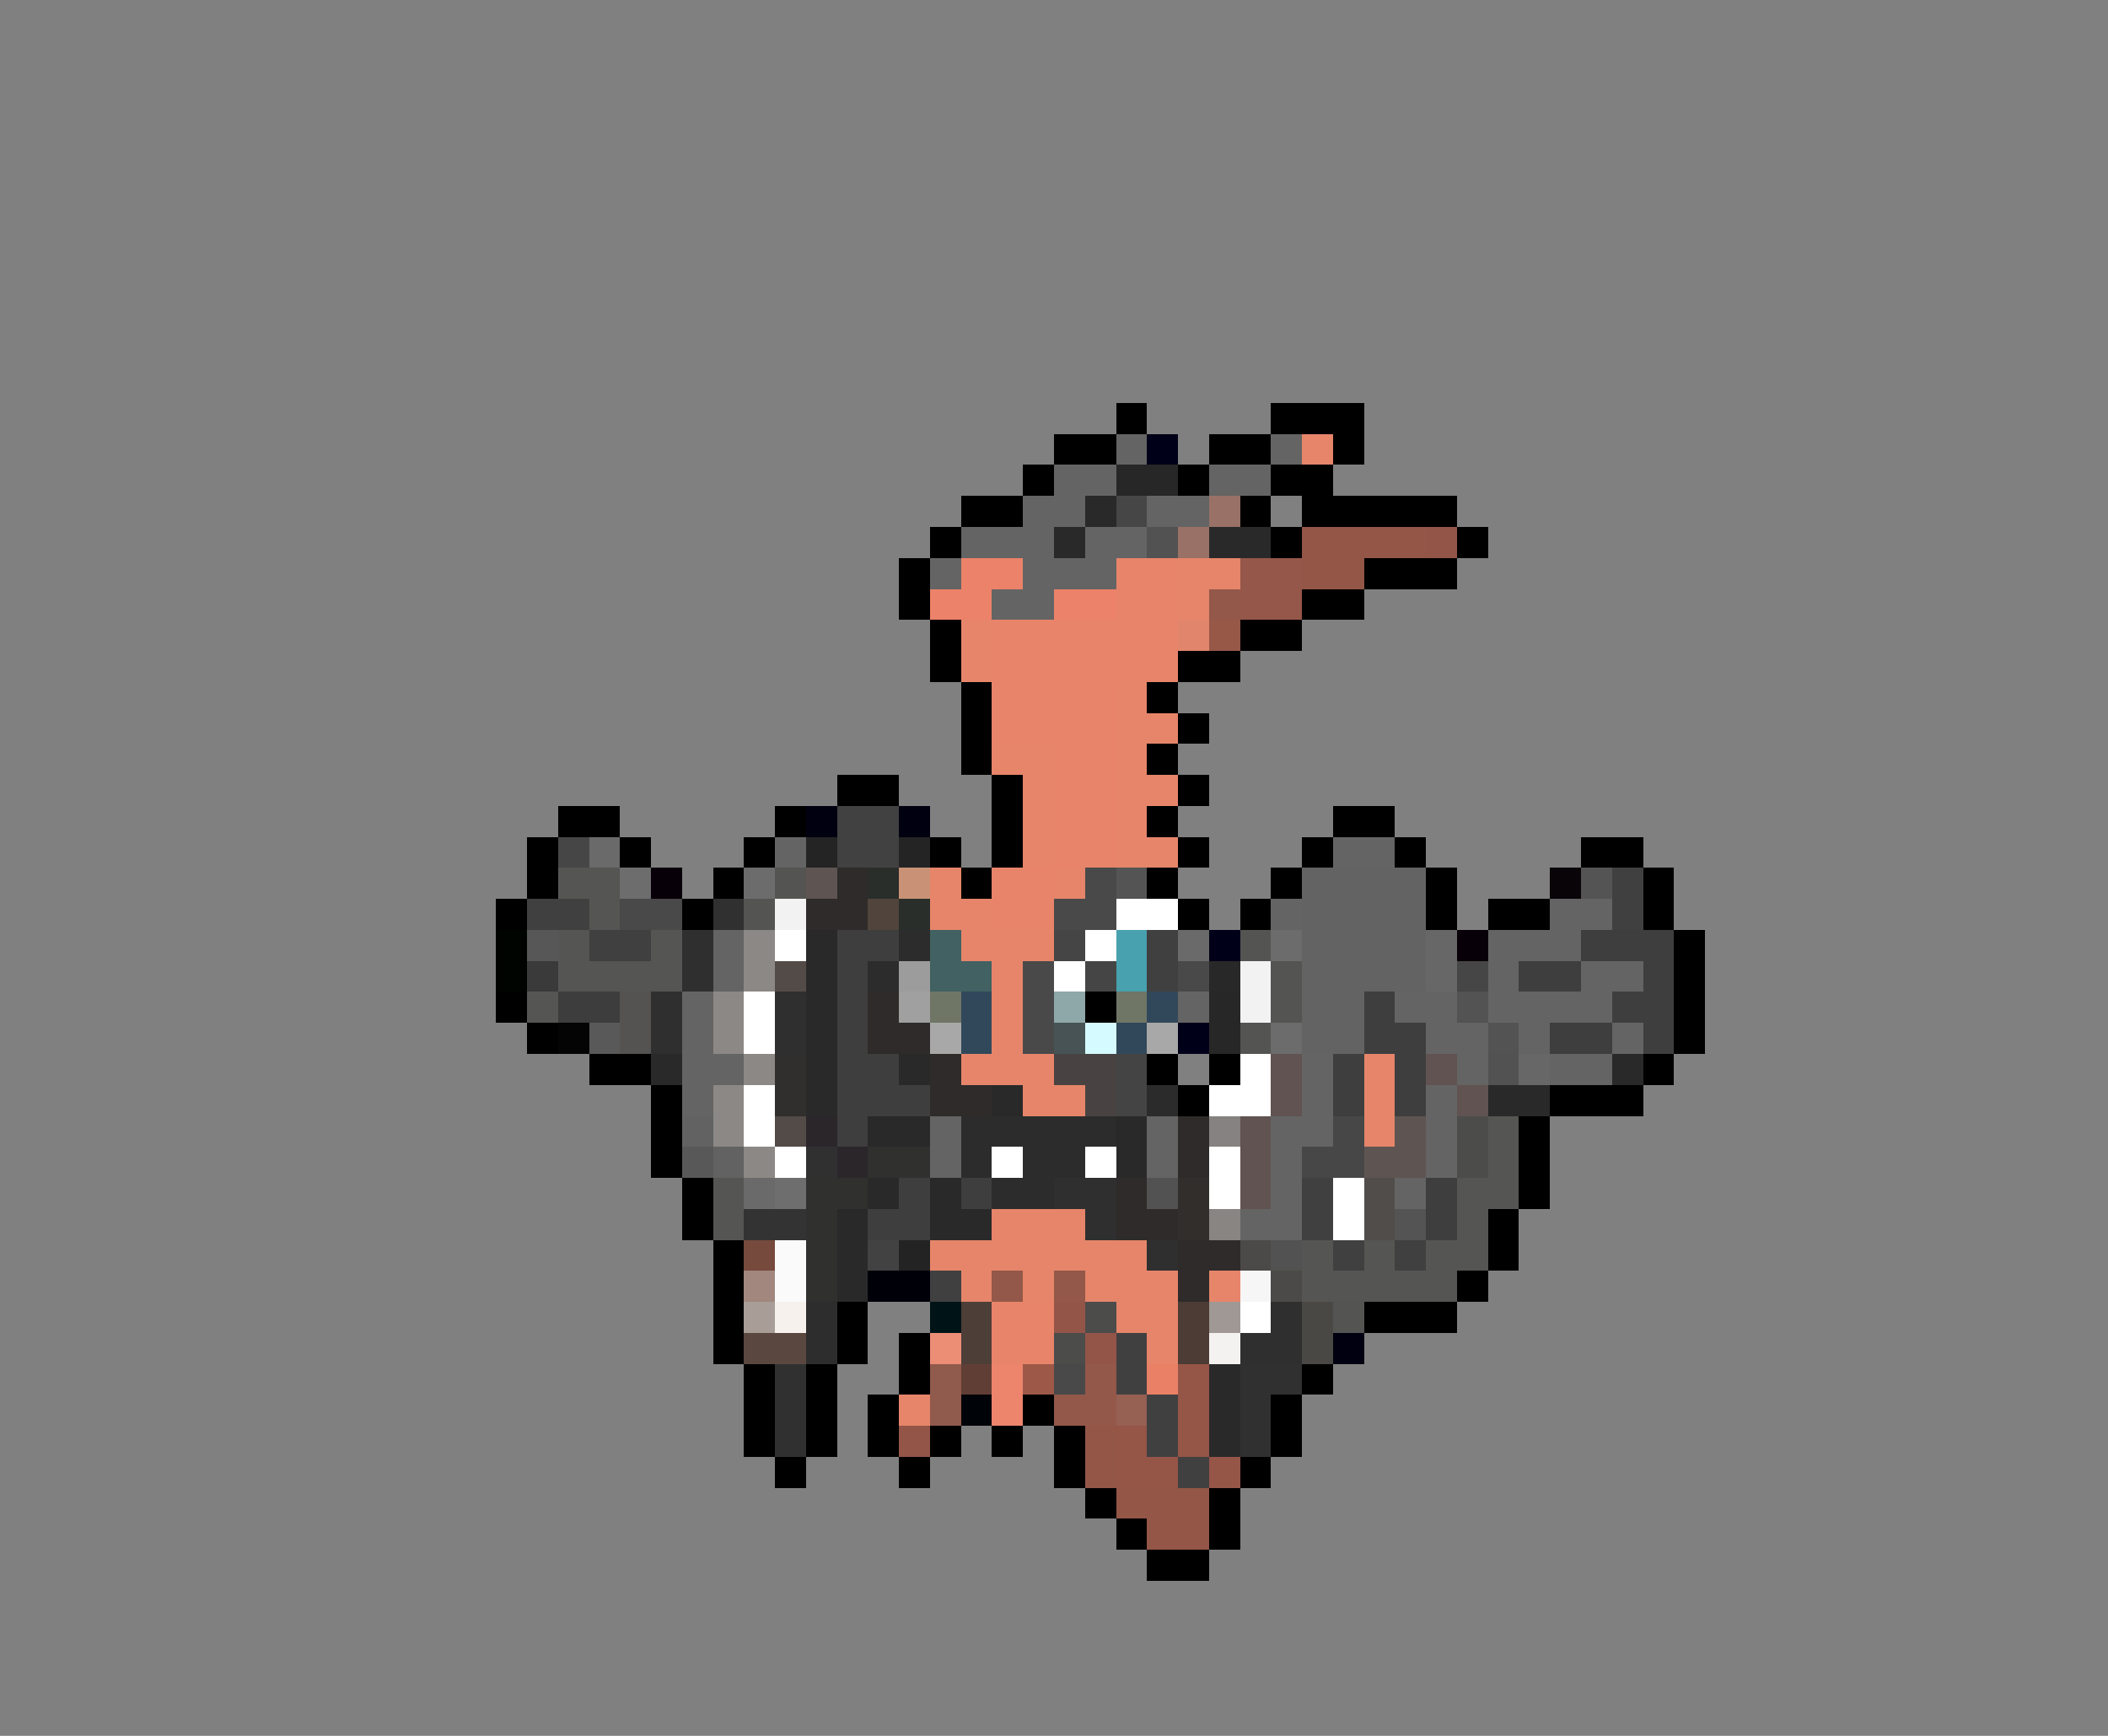 <svg xmlns="http://www.w3.org/2000/svg" viewBox="0 -0.5 68 56" shape-rendering="crispEdges">
<rect x="0" y="-0.5" width="68" height="56" fill="#808080" stroke="none"/>
<path stroke="#000000" d="M36 13h1M41 13h3M34 14h2M39 14h2M43 14h1M33 15h1M38 15h1M41 15h2M31 16h2M40 16h1M42 16h5M30 17h1M41 17h1M47 17h1M29 18h1M44 18h3M29 19h1M42 19h2M30 20h1M40 20h2M30 21h1M38 21h2M31 22h1M37 22h1M31 23h1M38 23h1M31 24h1M37 24h1M27 25h2M32 25h1M38 25h1M18 26h2M25 26h1M32 26h1M37 26h1M43 26h2M17 27h1M20 27h1M24 27h1M30 27h1M32 27h1M38 27h1M42 27h1M45 27h1M51 27h2M17 28h1M23 28h1M31 28h1M37 28h1M41 28h1M46 28h1M53 28h1M16 29h1M22 29h1M38 29h1M40 29h1M46 29h1M48 29h2M53 29h1M54 30h1M54 31h1M16 32h1M35 32h1M54 32h1M17 33h1M54 33h1M19 34h2M37 34h1M39 34h1M53 34h1M21 35h1M38 35h1M50 35h3M21 36h1M49 36h1M21 37h1M49 37h1M22 38h1M49 38h1M22 39h1M48 39h1M23 40h1M48 40h1M23 41h1M47 41h1M23 42h1M27 42h1M44 42h3M23 43h1M27 43h1M29 43h1M24 44h1M26 44h1M29 44h1M42 44h1M24 45h1M26 45h1M28 45h1M33 45h1M41 45h1M24 46h1M26 46h1M28 46h1M30 46h1M32 46h1M34 46h1M41 46h1M25 47h1M29 47h1M34 47h1M40 47h1M35 48h1M39 48h1M36 49h1M39 49h1M37 50h2" />
<path stroke="#646464" d="M36 14h1M41 14h1M34 15h2M39 15h2M33 16h2M37 16h2M31 17h3M35 17h2M30 18h1M33 18h3M32 19h2M25 27h1M43 27h2M41 29h1M50 29h2M23 30h1M48 30h3M23 31h1M48 31h1M51 31h2M22 32h1M38 32h1M45 32h2M48 32h4M22 33h1M46 33h2M49 33h1M52 33h1M22 34h2M42 34h1M47 34h1M50 34h2M22 35h1M42 35h1M46 35h1M30 36h1M37 36h1M41 36h2M46 36h1M30 37h1M37 37h1M41 37h1M46 37h1M41 38h1M45 38h1M40 39h2" />
<path stroke="#000018" d="M37 14h1M39 30h1M38 33h1" />
<path stroke="#e6856a" d="M42 14h1M38 18h2M38 19h1M31 20h1M31 21h1M36 22h1M36 23h2M32 24h2M36 24h1M33 25h1M36 25h2M33 26h1M36 26h1M33 27h1M36 27h2M30 28h1M34 28h1M30 29h2M31 30h3M32 31h1M32 32h1M32 33h1M31 34h3M44 34h1M33 35h2M44 35h1M44 36h1M32 39h3M30 40h7M31 41h1M33 41h1M35 41h3M39 41h1M36 42h2M37 43h1M29 45h1" />
<path stroke="#272727" d="M36 15h2M39 32h1M39 33h1" />
<path stroke="#2a292a" d="M35 16h1M34 17h1M39 17h2M26 30h1M26 31h1M26 32h1M26 33h1M21 34h1M26 34h1M29 34h1M52 34h1M26 35h1M32 35h1M48 35h2M28 36h2M36 36h1M36 37h1M28 38h1M30 38h1M27 39h1M30 39h2M27 40h1M27 41h1M39 44h1M39 45h1M39 46h1" />
<path stroke="#474647" d="M36 16h1" />
<path stroke="#997166" d="M39 16h1M38 17h1" />
<path stroke="#525252" d="M37 17h1M48 34h1M41 40h1" />
<path stroke="#935647" d="M42 17h4M42 18h2M35 46h1M35 47h1M36 48h3M37 49h2" />
<path stroke="#945549" d="M46 17h1M34 42h1M35 43h1M29 46h1" />
<path stroke="#ec8269" d="M31 18h2M30 19h2M34 19h2" />
<path stroke="#e8846a" d="M36 18h2M36 19h2M32 20h6M32 21h6M32 22h4M32 23h4M34 24h2M34 25h2M34 26h2M34 27h2M32 28h2M32 29h2M32 42h2M32 43h2" />
<path stroke="#955749" d="M40 18h2M40 19h2" />
<path stroke="#935849" d="M39 19h1M32 41h1M34 41h1M35 44h1M34 45h2" />
<path stroke="#e2856d" d="M38 20h1" />
<path stroke="#975848" d="M39 20h1" />
<path stroke="#000010" d="M26 26h1M29 26h1M43 43h1" />
<path stroke="#414141" d="M27 26h2M27 27h2" />
<path stroke="#464646" d="M18 27h1M47 31h1" />
<path stroke="#6a6a6a" d="M19 27h1M38 30h1M24 38h1" />
<path stroke="#242424" d="M26 27h1M29 27h1" />
<path stroke="#555553" d="M18 28h2M19 29h1M18 30h1M21 30h1M18 31h4M17 32h1M48 36h1M48 37h1M23 38h1M47 38h2M23 39h1M47 39h1M42 40h1M44 40h1M46 40h2M42 41h5" />
<path stroke="#6d6d6d" d="M20 28h1" />
<path stroke="#080008" d="M21 28h1M47 30h1" />
<path stroke="#6c6c6c" d="M24 28h1M41 30h1M41 33h1" />
<path stroke="#545453" d="M25 28h1M24 29h1M40 30h1M41 31h1M41 32h1M40 33h1M43 42h1" />
<path stroke="#5e5451" d="M26 28h1" />
<path stroke="#2e2b2a" d="M27 28h1M26 29h2M28 32h1M28 33h2M30 34h1M30 35h2M38 36h1M38 37h1M36 38h1M36 39h2M38 40h2M38 41h1" />
<path stroke="#2a2e2a" d="M28 28h1M29 29h1" />
<path stroke="#c99276" d="M29 28h1" />
<path stroke="#494949" d="M35 28h1M20 29h2M34 29h2M33 31h1M38 31h1M33 32h1M33 33h1M34 44h1" />
<path stroke="#545454" d="M36 28h1M51 28h1M45 39h1" />
<path stroke="#636363" d="M42 28h4M42 29h4M42 30h4M42 31h4M42 32h2M42 33h2" />
<path stroke="#080408" d="M50 28h1" />
<path stroke="#404040" d="M52 28h1M17 29h2M52 29h1M19 30h2M42 38h1M42 39h1M43 40h1M45 40h1" />
<path stroke="#303030" d="M23 29h1M26 37h1M25 44h1M40 44h2M25 45h1M40 45h1M25 46h1M40 46h1" />
<path stroke="#f2f2f2" d="M25 29h1M40 31h1M40 32h1" />
<path stroke="#50443c" d="M28 29h1" />
<path stroke="#ffffff" d="M36 29h2M25 30h1M35 30h1M34 31h1M24 32h1M24 33h1M40 34h1M24 35h1M39 35h2M24 36h1M25 37h1M32 37h1M35 37h1M39 37h1M39 38h1M43 38h1M43 39h1M40 42h1" />
<path stroke="#000400" d="M16 30h1M16 31h1" />
<path stroke="#575757" d="M17 30h1" />
<path stroke="#2f2f2f" d="M22 30h1M22 31h1M21 32h1M25 32h1M21 33h1M25 33h1M34 38h2M35 39h1M37 40h1M41 42h1M40 43h2" />
<path stroke="#8c8885" d="M24 30h1M24 31h1M23 32h1M23 33h1M24 34h1M23 35h1M23 36h1M24 37h1" />
<path stroke="#3e3e3e" d="M27 30h2M51 30h3M27 31h1M49 31h2M53 31h1M27 32h1M44 32h1M52 32h2M27 33h1M44 33h2M50 33h2M53 33h1M27 34h2M43 34h1M45 34h1M27 35h3M43 35h1M45 35h1M27 36h1M29 38h1M31 38h1M46 38h1M28 39h2M46 39h1" />
<path stroke="#2c2c2c" d="M29 30h1M28 31h1M31 36h5M31 37h1M33 37h2M32 38h2" />
<path stroke="#416162" d="M30 30h1M30 31h2" />
<path stroke="#454545" d="M34 30h1M35 31h1" />
<path stroke="#47a1af" d="M36 30h1M36 31h1" />
<path stroke="#414041" d="M37 30h1M37 31h1M30 41h1M36 43h1M36 44h1M37 45h1M37 46h1M38 47h1" />
<path stroke="#676767" d="M46 30h1M46 31h1M49 34h1" />
<path stroke="#3a3a3a" d="M17 31h1" />
<path stroke="#534b47" d="M25 31h1M25 36h1" />
<path stroke="#9c9c9c" d="M29 31h1" />
<path stroke="#282828" d="M39 31h1" />
<path stroke="#3d3d3d" d="M18 32h2" />
<path stroke="#545352" d="M20 32h1M20 33h1" />
<path stroke="#a0a0a0" d="M29 32h1" />
<path stroke="#6f7666" d="M30 32h1M36 32h1" />
<path stroke="#31485a" d="M31 32h1M37 32h1M31 33h1M36 33h1" />
<path stroke="#8ea7a9" d="M34 32h1" />
<path stroke="#545353" d="M47 32h1M48 33h1" />
<path stroke="#040404" d="M18 33h1" />
<path stroke="#595959" d="M19 33h1" />
<path stroke="#a8a8a8" d="M30 33h1M37 33h1" />
<path stroke="#475354" d="M34 33h1" />
<path stroke="#d5faff" d="M35 33h1" />
<path stroke="#302f2e" d="M25 34h1M25 35h1" />
<path stroke="#484342" d="M34 34h2M35 35h1" />
<path stroke="#444444" d="M36 34h1M36 35h1" />
<path stroke="#605351" d="M41 34h1M46 34h1M41 35h1M47 35h1M40 36h1M40 37h1M40 38h1" />
<path stroke="#2b2b2b" d="M37 35h1" />
<path stroke="#626262" d="M22 36h1M23 37h1" />
<path stroke="#2a262a" d="M26 36h1M27 37h1" />
<path stroke="#858281" d="M39 36h1" />
<path stroke="#474747" d="M43 36h1M42 37h2" />
<path stroke="#5e5552" d="M45 36h1M44 37h2" />
<path stroke="#4c4c4b" d="M47 36h1M47 37h1M35 42h1M34 43h1" />
<path stroke="#585858" d="M22 37h1" />
<path stroke="#30302f" d="M28 37h2M26 38h2M26 39h1M26 40h1M26 41h1" />
<path stroke="#6e6e6e" d="M25 38h1" />
<path stroke="#535252" d="M37 38h1" />
<path stroke="#322e2c" d="M38 38h1M38 39h1" />
<path stroke="#504d4a" d="M44 38h1M44 39h1" />
<path stroke="#343334" d="M24 39h2" />
<path stroke="#888583" d="M39 39h1" />
<path stroke="#764a3d" d="M24 40h1" />
<path stroke="#fafafa" d="M25 40h1M25 41h1" />
<path stroke="#424242" d="M28 40h1" />
<path stroke="#232323" d="M29 40h1" />
<path stroke="#4b4a48" d="M40 40h1M41 41h1" />
<path stroke="#a1877e" d="M24 41h1" />
<path stroke="#000008" d="M28 41h2" />
<path stroke="#f6f6f6" d="M40 41h1" />
<path stroke="#a89d97" d="M24 42h1" />
<path stroke="#f7f1ed" d="M25 42h1" />
<path stroke="#2e2d2d" d="M26 42h1M26 43h1" />
<path stroke="#001418" d="M30 42h1" />
<path stroke="#4d3e38" d="M31 42h1M31 43h1" />
<path stroke="#4d3b36" d="M38 42h1M38 43h1" />
<path stroke="#9f9894" d="M39 42h1" />
<path stroke="#4a4845" d="M42 42h1M42 43h1" />
<path stroke="#5a4740" d="M24 43h2" />
<path stroke="#ec8d75" d="M30 43h1" />
<path stroke="#f4f2f0" d="M39 43h1" />
<path stroke="#905a4c" d="M30 44h1M30 45h1" />
<path stroke="#613e35" d="M31 44h1" />
<path stroke="#ed846c" d="M32 44h1M32 45h1" />
<path stroke="#9d5848" d="M33 44h1" />
<path stroke="#ea8066" d="M37 44h1" />
<path stroke="#955547" d="M38 44h1M38 45h1M36 46h1M38 46h1M36 47h2M39 47h1" />
<path stroke="#000408" d="M31 45h1" />
<path stroke="#966053" d="M36 45h1" />
</svg>